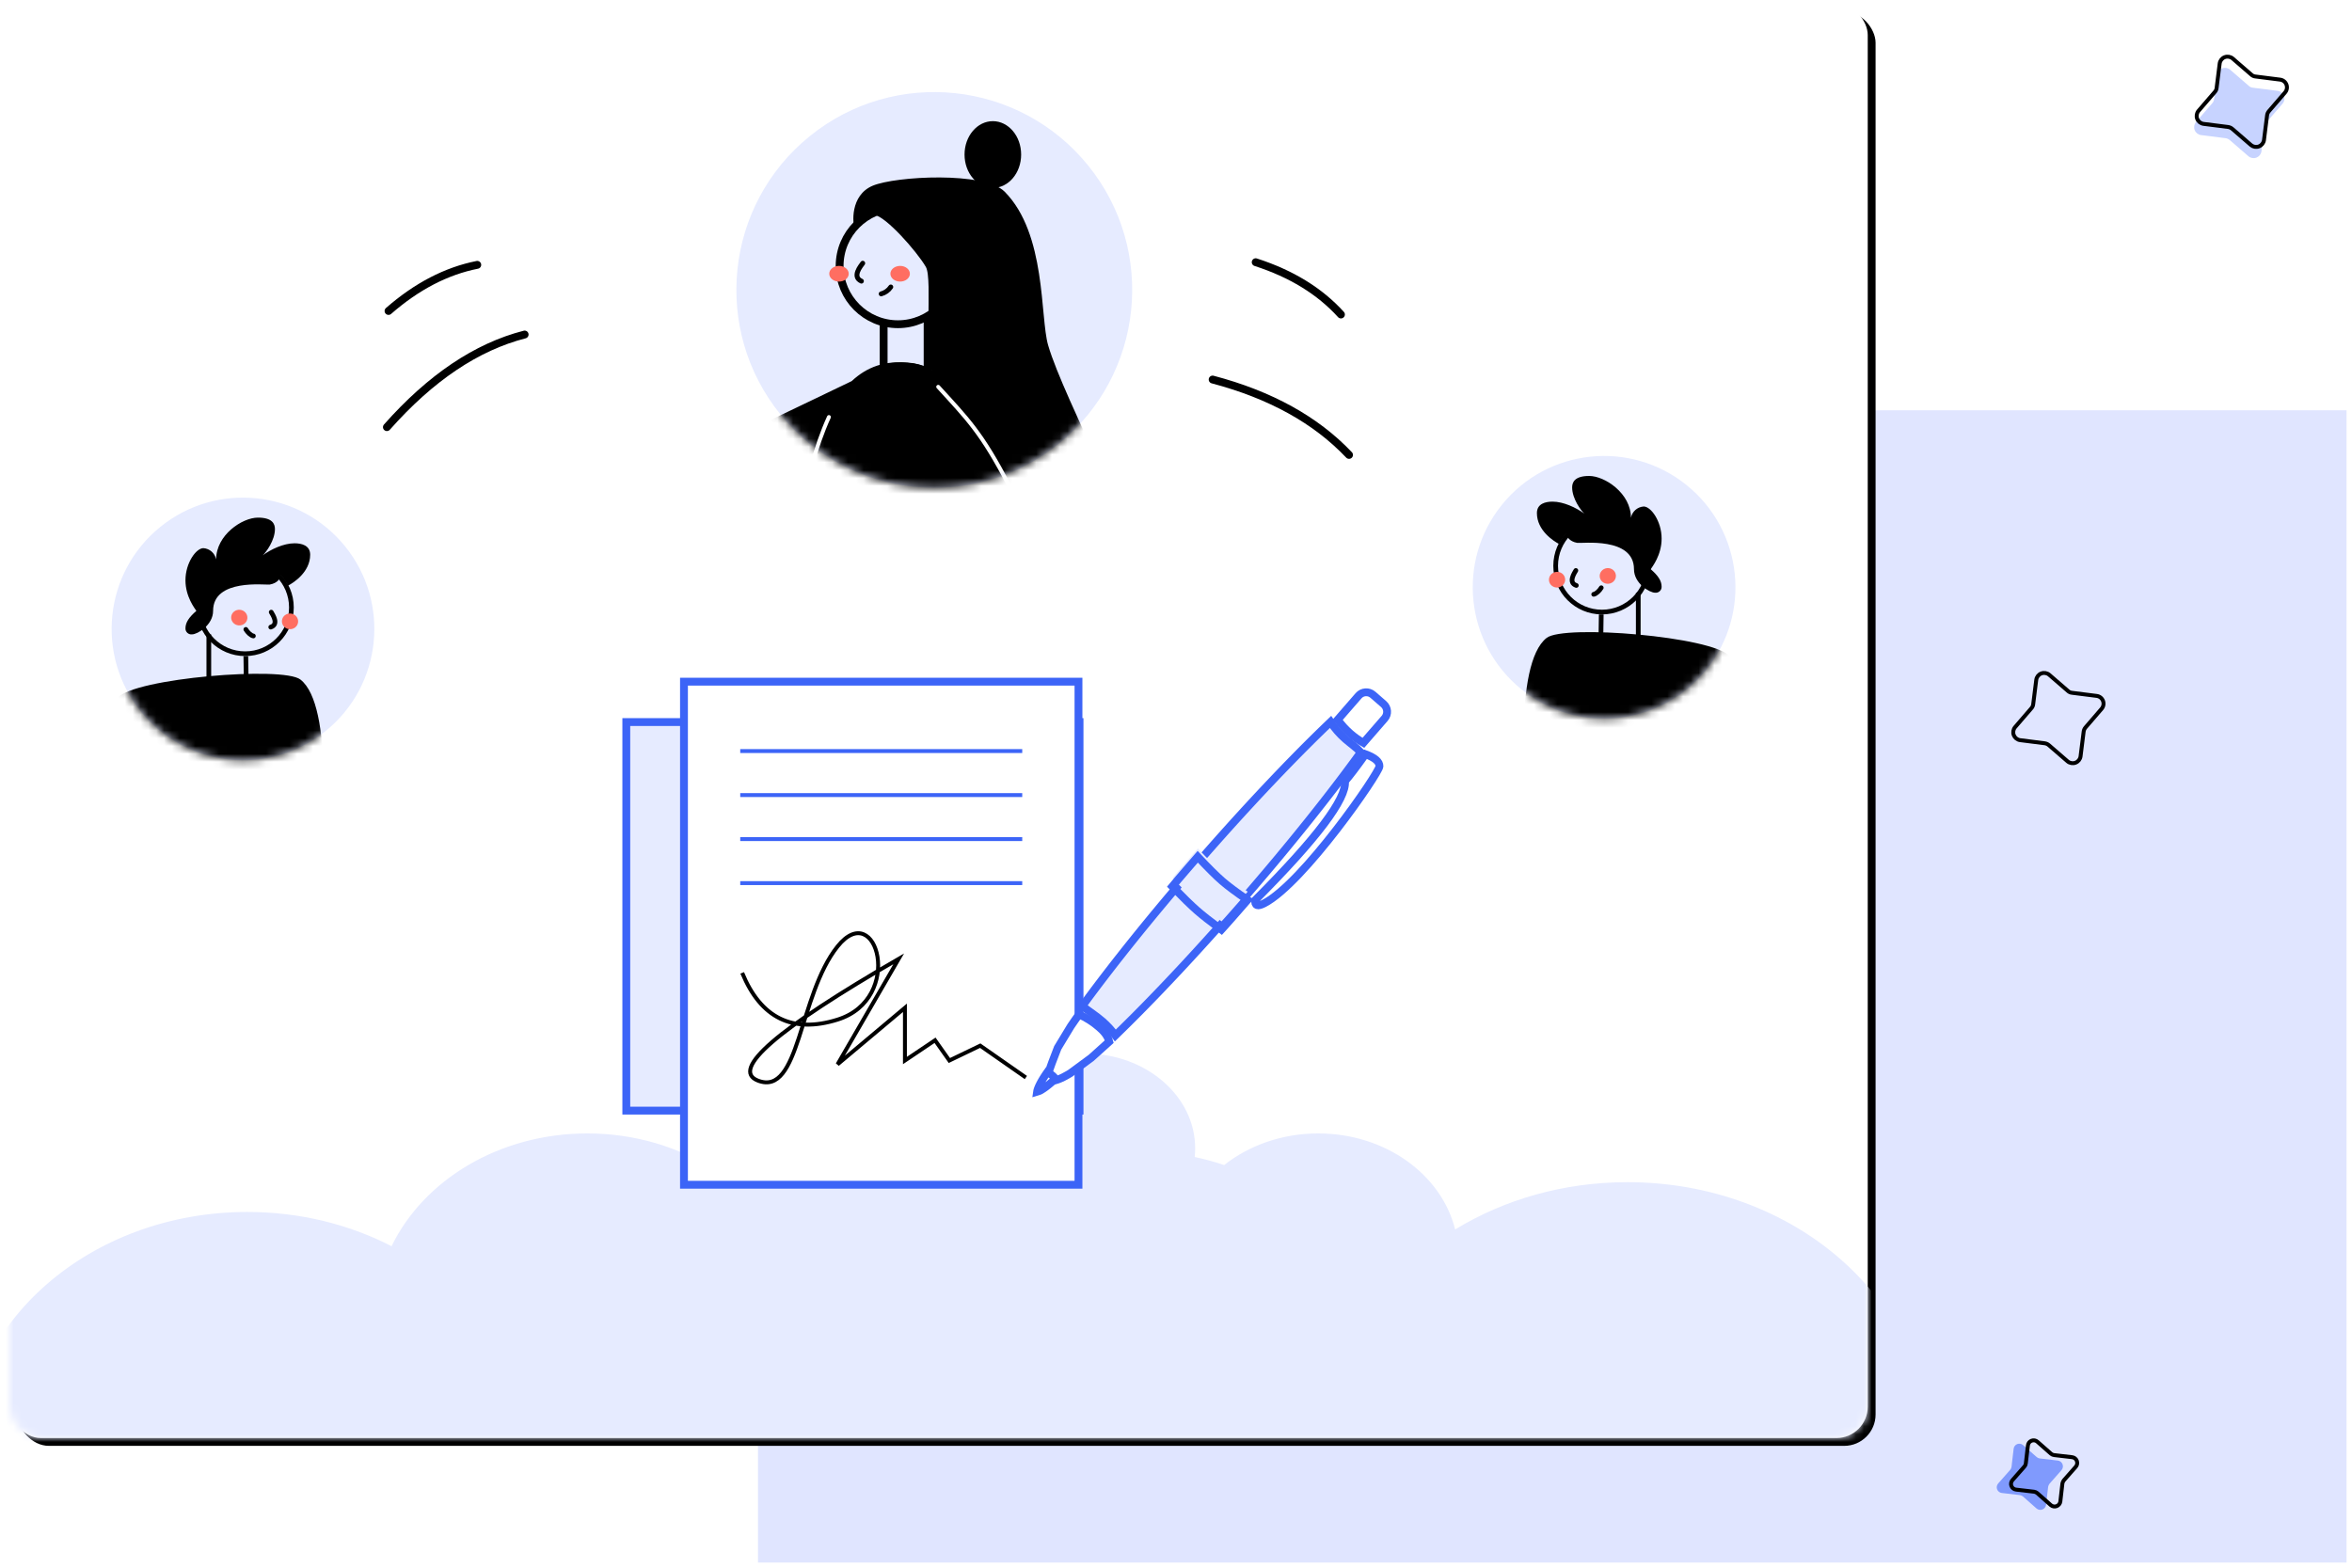 <?xml version="1.0" encoding="UTF-8"?>
<svg width="300px" height="200px" viewBox="0 0 300 200" version="1.1" xmlns="http://www.w3.org/2000/svg" xmlns:xlink="http://www.w3.org/1999/xlink">
    <title>Illustrations/Light/multi-sellers</title>
    <defs>
        <rect id="path-1" x="0" y="0" width="237" height="183" rx="4"></rect>
        <filter x="-16.2%" y="-21.0%" width="133.3%" height="143.2%" filterUnits="objectBoundingBox" id="filter-3">
            <feMorphology radius="3" operator="dilate" in="SourceAlpha" result="shadowSpreadOuter1"></feMorphology>
            <feOffset dx="1" dy="1" in="shadowSpreadOuter1" result="shadowOffsetOuter1"></feOffset>
            <feGaussianBlur stdDeviation="10" in="shadowOffsetOuter1" result="shadowBlurOuter1"></feGaussianBlur>
            <feColorMatrix values="0 0 0 0 0   0 0 0 0 0   0 0 0 0 0  0 0 0 0.172 0" type="matrix" in="shadowBlurOuter1"></feColorMatrix>
        </filter>
        <circle id="path-4" cx="23.562" cy="23.562" r="16.753"></circle>
        <circle id="path-6" cx="35.503" cy="35.503" r="25.243"></circle>
        <circle id="path-8" cx="23.562" cy="23.562" r="16.753"></circle>
    </defs>
    <g id="Illustrations/Light/multi-sellers" stroke="none" stroke-width="1" fill="none" fill-rule="evenodd">
        <g id="feature-multi-seller-deal" transform="translate(1.232, 0.458)">
            <rect id="Rectangle" fill="#E0E5FF" x="95.449" y="51.886" width="202.622" height="147"></rect>
            <path d="M261.761,187.296 L259.71,186.223 C259.579,186.155 259.471,186.05 259.399,185.922 L258.325,183.871 C258.2,183.628 257.949,183.474 257.675,183.474 C257.402,183.474 257.151,183.628 257.026,183.871 L255.952,185.922 C255.887,186.052 255.781,186.157 255.651,186.223 L253.601,187.296 C253.357,187.421 253.204,187.672 253.204,187.946 C253.204,188.22 253.357,188.47 253.601,188.595 L255.651,189.669 C255.777,189.741 255.881,189.844 255.952,189.97 L257.026,192.031 C257.156,192.268 257.405,192.416 257.675,192.416 C257.946,192.416 258.195,192.268 258.325,192.031 L259.399,189.97 C259.477,189.846 259.584,189.743 259.71,189.669 L261.761,188.595 C261.998,188.465 262.145,188.216 262.145,187.946 C262.145,187.675 261.998,187.426 261.761,187.296 L261.761,187.296 Z" id="Path" fill="#809AFD" fill-rule="nonzero" transform="translate(257.675, 187.945) rotate(-21) translate(-257.675, -187.945) "></path>
            <path d="M263.583,186.867 L261.532,185.793 C261.401,185.725 261.293,185.621 261.221,185.492 L260.147,183.442 C260.022,183.198 259.771,183.045 259.497,183.045 C259.224,183.045 258.973,183.198 258.848,183.442 L257.774,185.492 C257.709,185.622 257.603,185.728 257.473,185.793 L255.423,186.867 C255.179,186.992 255.026,187.242 255.026,187.516 C255.026,187.79 255.179,188.041 255.423,188.166 L257.473,189.24 C257.599,189.311 257.703,189.415 257.774,189.54 L258.848,191.602 C258.978,191.839 259.227,191.986 259.497,191.986 C259.768,191.986 260.017,191.839 260.147,191.602 L261.221,189.54 C261.299,189.417 261.406,189.314 261.532,189.24 L263.583,188.166 C263.82,188.036 263.967,187.787 263.967,187.516 C263.967,187.246 263.82,186.997 263.583,186.867 L263.583,186.867 Z" id="Path" stroke="#000000" stroke-width="0.5" fill-rule="nonzero" transform="translate(259.497, 187.516) rotate(-21) translate(-259.497, -187.516) "></path>
            <g id="Group-10" transform="translate(261.321, 91.151) rotate(-21) translate(-261.321, -91.151) translate(255.225, 85.054)" fill-rule="nonzero" stroke="#000000" stroke-width="0.5">
                <path d="M11.652,5.2 L8.869,3.706 C8.695,3.622 8.555,3.482 8.471,3.308 L6.98,0.52 C6.801,0.199 6.462,2.27373675e-13 6.095,2.27373675e-13 C5.728,2.27373675e-13 5.39,0.199 5.211,0.52 L3.719,3.308 C3.628,3.483 3.481,3.623 3.302,3.706 L0.519,5.2 C0.198,5.38 9.09494702e-13,5.719 9.09494702e-13,6.087 C9.09494702e-13,6.454 0.198,6.793 0.519,6.973 L3.302,8.467 C3.478,8.563 3.623,8.708 3.719,8.885 L5.211,11.673 C5.39,11.994 5.728,12.193 6.095,12.193 C6.462,12.193 6.801,11.994 6.98,11.673 L8.471,8.885 C8.56,8.71 8.699,8.565 8.869,8.467 L11.652,6.973 C11.984,6.802 12.193,6.46 12.193,6.087 C12.193,5.713 11.984,5.371 11.652,5.2 Z" id="Path"></path>
            </g>
            <g id="Group-10" transform="translate(284.556, 13.241) rotate(-21) translate(-284.556, -13.241) translate(278.053, 6.535)" fill-rule="nonzero">
                <path d="M11.652,6.419 L8.869,4.926 C8.695,4.842 8.555,4.701 8.471,4.527 L6.98,1.739 C6.801,1.418 6.462,1.219 6.095,1.219 C5.728,1.219 5.39,1.418 5.211,1.739 L3.719,4.527 C3.628,4.703 3.481,4.843 3.302,4.926 L0.519,6.419 C0.198,6.599 1.8189894e-12,6.938 1.8189894e-12,7.306 C1.8189894e-12,7.674 0.198,8.013 0.519,8.192 L3.302,9.686 C3.478,9.783 3.623,9.928 3.719,10.104 L5.211,12.893 C5.39,13.214 5.728,13.412 6.095,13.412 C6.462,13.412 6.801,13.214 6.98,12.893 L8.471,10.104 C8.56,9.929 8.699,9.784 8.869,9.686 L11.652,8.192 C11.984,8.022 12.193,7.68 12.193,7.306 C12.193,6.932 11.984,6.59 11.652,6.419 Z" id="Path" fill="#C7D3FF"></path>
                <path d="M12.465,5.2 L9.682,3.706 C9.508,3.622 9.368,3.482 9.284,3.308 L7.793,0.52 C7.614,0.199 7.275,0 6.908,0 C6.541,0 6.203,0.199 6.023,0.52 L4.532,3.308 C4.441,3.483 4.294,3.623 4.115,3.706 L1.331,5.2 C1.011,5.38 0.813,5.719 0.813,6.087 C0.813,6.454 1.011,6.793 1.331,6.973 L4.115,8.467 C4.291,8.563 4.436,8.708 4.532,8.885 L6.023,11.673 C6.203,11.994 6.541,12.193 6.908,12.193 C7.275,12.193 7.614,11.994 7.793,11.673 L9.284,8.885 C9.373,8.71 9.511,8.565 9.682,8.467 L12.465,6.973 C12.797,6.802 13.006,6.46 13.006,6.087 C13.006,5.713 12.797,5.371 12.465,5.2 Z" id="Path" stroke="#000000" stroke-width="0.5"></path>
            </g>
            <mask id="mask-2" fill="white">
                <use xlink:href="#path-1"></use>
            </mask>
            <g id="surface">
                <use fill="black" fill-opacity="1" filter="url(#filter-3)" xlink:href="#path-1"></use>
                <use fill="#FFFFFF" fill-rule="evenodd" xlink:href="#path-1"></use>
            </g>
            <path d="M124.572,95.86 L124.571,130.769 C124.968,130.703 125.378,130.668 125.797,130.668 C128.762,130.668 131.269,132.396 132.089,134.771 C133.666,134.241 135.384,133.95 137.18,133.95 C144.93,133.95 151.213,139.364 151.213,146.041 C151.213,146.414 151.193,146.784 151.155,147.148 C152.441,147.421 153.696,147.766 154.913,148.175 C158.083,145.669 162.294,144.141 166.914,144.141 C175.48,144.141 182.638,149.39 184.373,156.394 C190.594,152.592 198.179,150.36 206.364,150.36 C227.501,150.36 244.636,165.246 244.636,183.61 C244.636,201.974 227.501,216.86 206.364,216.86 C187.105,216.86 171.169,204.502 168.489,188.415 C162.937,194.979 153.97,199.242 143.853,199.242 C137.611,199.242 131.806,197.619 126.972,194.834 C122.525,197.608 117.07,199.242 111.175,199.242 C101.232,199.242 92.541,194.595 87.83,187.669 C83.716,189.861 78.872,191.124 73.688,191.124 C71.028,191.124 68.458,190.791 66.029,190.172 C63.436,205.275 48.433,216.86 30.313,216.86 C10.368,216.86 -5.8,202.824 -5.8,185.51 C-5.8,168.196 10.368,154.16 30.313,154.16 C37.033,154.16 43.325,155.753 48.713,158.529 C52.812,150.077 62.451,144.141 73.688,144.141 C79.789,144.141 85.418,145.891 89.946,148.843 C93.594,144.822 99.242,142.241 105.581,142.241 C105.712,142.241 105.842,142.242 105.972,142.245 C105.53,141.282 105.287,140.231 105.287,139.132 C105.287,134.458 109.68,130.668 115.1,130.668 C115.112,130.668 115.124,130.668 115.136,130.669 L115.136,95.86 L124.572,95.86 Z" id="Combined-Shape" fill="#E6EBFF" fill-rule="nonzero" mask="url(#mask-2)"></path>
            <g id="doc-&amp;-pen" mask="url(#mask-2)">
                <g transform="translate(78.153, 85.188)">
                    <g id="document" transform="translate(-0, 0.82)">
                        <rect id="Rectangle" stroke="#3C64F7" fill="#E6EBFF" x="0.5" y="5.652" width="57.812" height="49.571"></rect>
                        <rect id="Rectangle" stroke="#3C64F7" fill="#FFFFFF" x="7.857" y="0.5" width="50.32" height="64.18"></rect>
                        <path d="M15.283,37.651 C17.661,43.422 21.715,45.41 27.445,43.614 C36.04,40.921 32.436,28.033 27.445,34.28 C22.454,40.528 22.643,53.471 17.293,51.395 C13.727,50.011 19.711,44.831 35.247,35.857 L27.445,49.319 L36.04,42.104 L36.04,48.831 L39.882,46.248 L41.707,48.831 L45.642,46.937 L51.465,50.999" id="Path-4" stroke="#000000" stroke-width="0.5"></path>
                        <line x1="15.283" y1="9.351" x2="50.752" y2="9.351" id="Line-3" stroke="#3C64F7" stroke-width="0.5" stroke-linecap="square"></line>
                        <line x1="15.283" y1="14.967" x2="50.752" y2="14.967" id="Line-3" stroke="#3C64F7" stroke-width="0.5" stroke-linecap="square"></line>
                        <line x1="15.283" y1="20.583" x2="50.752" y2="20.583" id="Line-3" stroke="#3C64F7" stroke-width="0.5" stroke-linecap="square"></line>
                        <line x1="15.283" y1="26.199" x2="50.752" y2="26.199" id="Line-3" stroke="#3C64F7" stroke-width="0.5" stroke-linecap="square"></line>
                    </g>
                    <g id="pen" transform="translate(75.433, 29.354) scale(1, -1) rotate(49) translate(-75.433, -29.354) translate(41.719, 23.395)">
                        <path d="M36.679,3.328 L37.931,3.332 L39.171,3.341 L41.012,3.362 L42.224,3.382 L43.423,3.405 L44.609,3.433 L45.781,3.465 L46.939,3.5 L48.081,3.54 L49.208,3.583 L50.317,3.63 L51.951,3.707 L53.017,3.763 L54.065,3.823 L55.094,3.885 L56.102,3.952 L57.09,4.021 L58.057,4.094 L59.002,4.169 L60.378,4.289 C60.471,5.13 60.364,5.981 60.364,6.856 C60.364,7.857 60.503,8.824 60.764,9.741 L60.764,9.741 L59.616,9.844 L58.701,9.921 L57.764,9.995 L56.806,10.065 L55.827,10.133 L54.829,10.197 L53.812,10.258 L52.775,10.316 L52.775,10.316 L52.252,10.343 L51.19,10.396 L49.565,10.468 L48.461,10.512 L47.342,10.552 L46.208,10.588 L45.06,10.621 L43.898,10.65 L42.722,10.675 L41.535,10.696 L40.335,10.712 L39.124,10.725 L37.903,10.734 L36.671,10.738 L35.422,10.738 L34.171,10.734 L32.931,10.725 L31.09,10.703 L29.878,10.684 L28.679,10.66 L27.493,10.633 L26.321,10.601 L25.164,10.566 L24.021,10.526 L22.895,10.483 L21.785,10.436 L20.151,10.359 L19.085,10.303 L18.037,10.243 L17.009,10.18 L16,10.114 L15.012,10.045 L14.046,9.972 L12.636,9.857 C12.683,8.829 12.855,7.759 12.855,6.649 C12.855,5.81 12.757,4.995 12.572,4.214 L12.572,4.214 L13.855,4.109 L14.828,4.035 L15.822,3.964 L16.837,3.896 L17.873,3.832 L18.928,3.772 L20.003,3.715 L21.096,3.661 L22.207,3.612 L23.334,3.566 L24.479,3.523 L25.639,3.485 L26.815,3.451 L28.005,3.421 L29.208,3.394 L30.427,3.372 C30.63,3.369 30.835,3.366 31.039,3.363 L31.039,3.363 L32.275,3.348 L33.522,3.336 L34.781,3.33 L36.679,3.328 Z" id="Path" stroke="#3C64F7" fill="#E6EBFF"></path>
                        <path d="M37.493,3.509 C37.293,5.209 37.192,6.552 37.191,7.537 C37.19,8.523 37.287,9.984 37.483,11.919 L36.232,11.919 L34.979,11.915 L33.737,11.906 L32.492,11.884 C32.333,9.925 32.251,8.476 32.245,7.537 C32.24,6.599 32.306,5.268 32.443,3.544 L33.082,3.529 L34.331,3.517 L35.592,3.511 L37.493,3.509 Z" id="Path" fill="#E6EBFF"></path>
                        <path d="M36.681,2.828 C36.481,4.528 36.381,5.871 36.379,6.856 C36.378,7.842 36.476,9.303 36.671,11.238 L35.421,11.238 L34.168,11.234 L32.925,11.225 L31.68,11.203 C31.521,9.244 31.439,7.795 31.434,6.856 C31.428,5.918 31.494,4.587 31.631,2.863 L32.27,2.848 L33.52,2.836 L34.78,2.83 L36.681,2.828 Z" id="Path" stroke="#3C64F7"></path>
                        <path d="M61.5,4.829 L65.633,4.83 C65.99,4.83 66.314,4.975 66.548,5.21 C66.783,5.446 66.928,5.772 66.928,6.132 L66.928,6.132 L66.928,7.934 C66.928,8.294 66.783,8.62 66.548,8.855 C66.314,9.091 65.99,9.236 65.633,9.236 L65.633,9.236 L61.583,9.237 C61.399,8.469 61.302,7.668 61.302,6.844 C61.302,6.154 61.37,5.48 61.5,4.829 L61.5,4.829 Z" id="Path" stroke="#3C64F7" fill="#FFFFFF"></path>
                        <path d="M11.467,4.287 C11.928,4.97 12.007,5.707 12.007,6.463 C12.007,7.509 11.851,8.518 11.559,9.468 L11.559,9.468 L11.188,9.436 L10.694,9.387 L9.735,9.277 L6.559,8.729 C3.385,7.59 3.069,7.424 2.879,7.214 C2.781,7.104 2.709,6.995 2.709,6.874 C2.709,6.708 2.833,6.565 2.996,6.42 C3.268,6.177 3.676,5.951 4.192,5.737 C4.665,5.553 4.907,5.469 5.159,5.391 L5.159,5.391 L8.387,4.666 Z" id="Path" stroke="#3C64F7" fill="#FFFFFF"></path>
                        <path d="M3.331,6.366 L3.342,6.38 C3.442,6.536 3.446,6.704 3.446,6.869 C3.446,7.12 3.42,7.364 3.372,7.6 L3.35,7.689 L3.284,7.683 L3.101,7.663 L2.922,7.642 L2.747,7.618 L2.576,7.594 L2.494,7.581 L2.331,7.555 L2.172,7.527 L2.097,7.513 L1.946,7.483 L1.875,7.468 L1.734,7.437 L1.599,7.405 L1.47,7.372 L1.342,7.337 C1.303,7.326 1.264,7.314 1.232,7.304 L1.232,7.304 L1.12,7.268 L1.072,7.252 L0.971,7.215 L0.923,7.196 L0.835,7.16 C0.808,7.148 0.782,7.136 0.766,7.129 L0.766,7.129 L0.688,7.09 C0.649,7.069 0.612,7.048 0.58,7.027 C0.658,6.974 0.758,6.926 0.872,6.879 L0.872,6.879 L0.969,6.84 C1.05,6.809 1.137,6.78 1.224,6.753 L1.224,6.753 L1.341,6.718 L1.464,6.683 L1.594,6.65 L1.73,6.618 L1.871,6.586 L2.021,6.556 L2.095,6.542 L2.251,6.513 L2.411,6.486 L2.577,6.46 L2.748,6.435 L2.923,6.412 L3.102,6.391 L3.287,6.37 L3.331,6.366 Z" id="Path" stroke="#3C64F7" fill="#FFFFFF"></path>
                        <path d="M60.585,3.679 C61.038,2.47 61.038,1.683 60.585,1.318 C59.905,0.771 43.036,-1.121 37.763,0.939 C36.854,1.294 36.708,1.673 37.323,2.075 C48.411,1.318 54.727,1.757 56.271,3.393 C57.207,3.393 58.646,3.489 60.585,3.679 Z" id="Path-49" stroke="#3C64F7" fill="#FFFFFF"></path>
                    </g>
                </g>
            </g>
            <g id="seller-1" mask="url(#mask-2)">
                <g transform="translate(203.371, 74.467) scale(-1, 1) translate(-203.371, -74.467) translate(179.808, 50.904)">
                    <mask id="mask-5" fill="white">
                        <use xlink:href="#path-4"></use>
                    </mask>
                    <use id="Oval" stroke="none" fill="#E6EBFF" fill-rule="evenodd" transform="translate(23.562, 23.562) rotate(51) translate(-23.562, -23.562) " xlink:href="#path-4"></use>
                    <g id="avatar" stroke="none" stroke-width="1" fill="none" fill-rule="evenodd" mask="url(#mask-5)">
                        <g transform="translate(1.365, 9.359)">
                            <path d="M6.196,22.988 C8.362,20.489 27.292,18.92 29.521,20.656 C33.808,23.99 32.334,40.815 31.785,45.003 C31.758,45.21 2.191,45.003 0.07,45.054 C-0.596,44.054 3.647,25.924 6.196,22.988 Z" id="Path" stroke="none" fill="#000000" fill-rule="nonzero"></path>
                            <path d="M13.53,45.015 C9.374,43.952 7.999,42.191 10.195,35.63" id="Path" stroke="#FFFFFF" stroke-width="0.4" fill="none" stroke-linecap="round"></path>
                            <path d="M28.405,34.121 C28.348,35.071 28.042,45.003 28.042,45.003" id="Path" stroke="#FFFFFF" stroke-width="0.4" fill="none" stroke-linecap="round"></path>
                            <path d="M22.56,17.664 L22.614,21.176 C22.614,22.045 17.835,22.095 17.839,21.176 L17.839,14.9" id="Path" stroke="#000000" stroke-width="0.6" fill="none" fill-rule="nonzero"></path>
                            <circle id="Oval" stroke="#000000" stroke-width="0.6" fill="none" fill-rule="nonzero" cx="22.474" cy="11.463" r="5.901"></circle>
                            <ellipse id="Oval" stroke="none" fill="#FF6E61" fill-rule="nonzero" transform="translate(28.196, 13.234) rotate(-84.07) translate(-28.196, -13.234) " cx="28.196" cy="13.234" rx="1" ry="1.036"></ellipse>
                            <ellipse id="Oval" stroke="none" fill="#FF6E61" fill-rule="nonzero" transform="translate(21.724, 12.755) rotate(-84.07) translate(-21.724, -12.755) " cx="21.724" cy="12.755" rx="1" ry="1.036"></ellipse>
                            <path d="M25.799,12.059 C25.963,12.352 26.832,13.608 25.739,13.968" id="Path" stroke="#000000" stroke-width="0.6" fill="none" stroke-linecap="round"></path>
                            <path d="M23.523,15.098 C23.217,15.058 22.777,14.631 22.56,14.262" id="Path" stroke="#000000" stroke-width="0.6" fill="none" stroke-linecap="round"></path>
                            <path d="M18.385,11.896 C18.385,13.715 16.386,14.895 15.7,14.895 C15.484,14.921 15.268,14.852 15.106,14.706 C14.945,14.561 14.855,14.352 14.86,14.135 C14.86,13.372 15.306,12.722 16.249,11.896 C16.076,11.612 14.86,10.12 14.86,7.994 C14.86,5.765 16.229,3.895 17.146,3.895 C17.951,3.949 18.619,4.539 18.772,5.331 C18.772,2.216 22.104,0 24.103,0 C25.953,0 26.272,0.806 26.272,1.459 C26.272,2.896 25.14,4.432 24.716,4.808 C25.753,4.045 27.382,3.275 28.768,3.275 C29.651,3.275 30.767,3.525 30.767,4.735 C30.767,6.957 28.639,8.316 27.943,8.676 C27.678,8.158 27.343,7.704 26.945,7.28 C27.075,7.7 26.606,8.367 25.623,8.537 C25.056,8.63 18.385,7.731 18.385,11.896 Z" id="Path" stroke="none" fill="#000000" fill-rule="nonzero"></path>
                        </g>
                    </g>
                </g>
            </g>
            <g id="seller-2" mask="url(#mask-2)">
                <g transform="translate(82.434, 1.029)">
                    <mask id="mask-7" fill="white">
                        <use xlink:href="#path-6"></use>
                    </mask>
                    <use id="Oval" stroke="none" fill="#E6EBFF" fill-rule="evenodd" transform="translate(35.503, 35.503) rotate(51) translate(-35.503, -35.503) " xlink:href="#path-6"></use>
                    <g id="Illustrations/Ligth/380px/congratulations" stroke="none" stroke-width="1" fill="none" fill-rule="evenodd" mask="url(#mask-7)">
                        <g transform="translate(-50.708, -54.188)" id="Group-5">
                            <g id="Group" transform="translate(41.648, 68.43) rotate(-9) translate(-41.648, -68.43) translate(9.652, 4.215)" fill-rule="nonzero">
                                <ellipse id="Oval" fill="#FF6E61" transform="translate(31.244, 34.014) rotate(-64.386) translate(-31.244, -34.014) " cx="31.244" cy="34.014" rx="26.137" ry="20.14"></ellipse>
                                <path d="M8.934,97.42 C8.303,100.791 7.581,104.143 6.65,107.456 C5.367,112.098 3.15,118.969 -1.6946954e-14,128.068 C0.108,128.425 0.282,128.519 0.523,128.35 C0.883,128.095 4.601,117.988 6.86,110.45 C8.126,106.24 9.027,101.956 9.814,97.648 C9.785,97.644 8.924,97.419 8.934,97.42 Z" id="Path" fill="#000000"></path>
                                <path d="M10.466,88.481 C10.297,89.505 10.129,90.528 9.959,91.551 C9.979,91.554 10.844,91.742 10.848,91.717 C11.848,85.836 12.851,79.956 14.491,74.206 C16.346,67.696 19.286,61.568 24.117,56.728 C24.642,56.276 23.872,55.51 23.417,55.997 C14.806,64.667 12.391,76.887 10.466,88.481 Z" id="Path" fill="#000000"></path>
                                <ellipse id="Oval" stroke="#000000" stroke-width="1.5" transform="translate(34.531, 32.276) rotate(-64.386) translate(-34.531, -32.276) " cx="34.531" cy="32.276" rx="26.137" ry="20.14"></ellipse>
                            </g>
                            <g id="woman-writing" transform="translate(21.379, 68.158)">
                                <path d="M86.538,182.802 C86.574,183.407 86.946,185.631 86.476,186.257 C85.614,187.389 78.078,187.332 77.706,187.005 C77.334,186.678 77.081,185.95 77.383,185.721 C77.686,185.492 80.634,184.707 81.018,184.405 C81.402,184.102 81.877,183.216 81.619,182.427 L86.538,182.802 Z" id="Path" fill="#000000" fill-rule="nonzero"></path>
                                <path d="M49.193,83.676 C47.909,86.587 37.128,118.301 37.377,122.925 C37.627,127.55 62.575,175.197 63.953,175.7 C65.33,176.203 71.054,174.445 71.516,173.194 C71.904,172.144 65.524,151.962 63.311,141.189" id="Path" stroke="#000000" fill-rule="nonzero"></path>
                                <path d="M49.193,83.676 C49.839,87.106 60.567,134.41 60.567,134.41 L80.237,182.045 C81.873,182.843 86.685,182.929 87.527,182.675 C88.369,182.422 84.326,136.806 82.727,130.342 C81.444,125.152 78.42,94.276 77.301,82.67" id="Path" stroke="#000000" fill-rule="nonzero"></path>
                                <path d="M70.631,174.045 C70.852,174.605 72.085,177.352 71.819,178.092 C71.341,179.433 64.153,181.673 63.699,181.473 C63.245,181.273 62.779,180.655 62.996,180.349 C63.213,180.042 65.784,178.399 66.062,177.99 C66.34,177.581 66.553,176.264 66.062,175.59 L70.631,174.045 Z" id="Path" fill="#000000" fill-rule="nonzero"></path>
                                <path d="M58.372,25.745 L58.372,31.532 C60.522,31.068 62.392,31.213 63.981,31.966 L63.981,24.797" id="Path" stroke="#000000" fill-rule="nonzero"></path>
                                <circle id="Oval" stroke="#000000" fill-rule="nonzero" cx="60.195" cy="18.468" r="7.437"></circle>
                                <ellipse id="Oval" fill="#FF6E61" fill-rule="nonzero" cx="52.677" cy="19.465" rx="1.243" ry="1"></ellipse>
                                <ellipse id="Oval" fill="#FF6E61" fill-rule="nonzero" cx="60.477" cy="19.465" rx="1.243" ry="1"></ellipse>
                                <path d="M55.706,18.124 C55.473,18.456 54.279,19.846 55.538,20.41" id="Path" stroke="#000000" stroke-width="0.62" stroke-linecap="round"></path>
                                <path d="M58.057,22.033 C58.558,21.897 58.994,21.585 59.284,21.154" id="Path" stroke="#000000" stroke-width="0.62" stroke-linecap="round"></path>
                                <path d="M78.224,81.476 C86.471,81.251 91.575,75.012 91.575,60.158 C91.575,54.026 81.378,35.562 79.354,28.587 C78.307,24.985 79.15,14.388 73.806,8.995 C71.23,6.399 59.905,7.012 56.982,8.234 C54.058,9.457 54.402,13.141 54.7,13.717 C55.399,13.128 56.933,11.934 57.207,11.971 C58.642,12.147 62.558,16.554 63.748,18.578 C64.713,20.214 63.225,30.37 65.11,33.272 C66.995,36.175 69.76,36.828 69.76,36.828 C73.516,41.944 76.139,50.103 77.629,61.306 C78.81,70.183 79.008,76.907 78.224,81.476 Z" id="Path" fill="#000000" fill-rule="nonzero"></path>
                                <path d="M54.299,33.162 C56.21,31.372 58.588,30.481 61.532,30.852 C63.543,30.931 65.357,32.079 66.982,33.971 L67.162,33.354 C74.158,39.348 81.435,65.465 81.435,68.679 C81.435,77.739 72.301,93.868 72.301,93.868 C72.301,93.868 71.176,92.984 70.041,92.102 L69.684,91.825 C69.093,91.366 68.532,90.935 68.164,90.659 C68.415,90.263 69.175,85.948 69.867,81.474 C61.821,83.333 50.406,85.027 49.193,83.676 C48.186,82.554 46.105,65.955 47.685,51.645 C42.029,53.899 30.074,57.444 28.62,57.444 C27.718,57.444 22.049,52.576 16.454,47.546 L15.77,46.93 C15.428,46.622 15.088,46.314 14.749,46.007 L14.075,45.395 C9.16,40.923 4.862,36.864 4.69,36.625 C4.297,36.081 5.912,34.413 6.971,33.354 C7.541,33.723 12.789,36.711 18.009,39.537 L18.772,39.949 C23.471,42.478 27.961,44.765 28.783,44.765 C29.631,44.765 34.78,42.45 40.287,39.864 L41.095,39.483 C41.23,39.42 41.365,39.356 41.5,39.292 L42.716,38.717 C47.705,36.35 52.516,34.005 54.254,33.184 Z" id="Combined-Shape" fill="#000000" fill-rule="nonzero"></path>
                                <path d="M3.359,36.82 C5.28,36.82 7.12,35.315 7.12,33.73 C7.12,32.145 5.401,30.725 3.479,30.725 C1.558,30.725 0,32.01 0,33.595 C0,35.181 1.437,36.82 3.359,36.82 Z" id="Oval" stroke="#000000" fill-rule="nonzero"></path>
                                <path d="M61.598,52.48 C62.738,53.907 71.161,69.104 71.161,71.39 C71.161,72.522 70.543,77.077 69.865,81.476" id="Path" stroke="#FFFFFF" stroke-linecap="round" stroke-linejoin="round"></path>
                                <path d="M64.357,30.827 C64.01,33.845 72.812,44.373 76.243,47.455 C79.669,43.138 77.612,32.442 77.612,32.442 L70.621,29.212 L64.357,30.827 Z" id="Path" fill="#000000" fill-rule="nonzero"></path>
                                <ellipse id="Oval" fill="#000000" fill-rule="nonzero" cx="72.301" cy="4.26" rx="3.61" ry="4.26"></ellipse>
                                <path d="M51.393,37.749 C49.7,41.466 48.268,46.58 47.671,51.74" id="Path" stroke="#FFFFFF" stroke-width="0.5" stroke-linecap="round" stroke-linejoin="round"></path>
                                <path d="M65.332,33.894 C68.983,37.907 70.864,39.695 74.392,46.529 C77.92,53.362 77.92,53.94 79.405,60.968 C80.427,66.851 80.751,66.446 80.751,74.12 C80.751,77.8 80.279,81.015 79.575,83.676" id="Path-2" stroke="#FFFFFF" stroke-width="0.5" stroke-linecap="round"></path>
                            </g>
                        </g>
                    </g>
                </g>
            </g>
            <g id="seller-1" mask="url(#mask-2)">
                <g transform="translate(6.199, 56.219)">
                    <mask id="mask-9" fill="white">
                        <use xlink:href="#path-8"></use>
                    </mask>
                    <use id="Oval" stroke="none" fill="#E6EBFF" fill-rule="evenodd" transform="translate(23.562, 23.562) rotate(51) translate(-23.562, -23.562) " xlink:href="#path-8"></use>
                    <g id="avatar" stroke="none" stroke-width="1" fill="none" fill-rule="evenodd" mask="url(#mask-9)">
                        <g transform="translate(1.365, 9.359)">
                            <path d="M6.196,22.988 C8.362,20.489 27.292,18.92 29.521,20.656 C33.808,23.99 32.334,40.815 31.785,45.003 C31.758,45.21 2.191,45.003 0.07,45.054 C-0.596,44.054 3.647,25.924 6.196,22.988 Z" id="Path" stroke="none" fill="#000000" fill-rule="nonzero"></path>
                            <path d="M13.53,45.015 C9.374,43.952 7.999,42.191 10.195,35.63" id="Path" stroke="#FFFFFF" stroke-width="0.4" fill="none" stroke-linecap="round"></path>
                            <path d="M28.405,34.121 C28.348,35.071 28.042,45.003 28.042,45.003" id="Path" stroke="#FFFFFF" stroke-width="0.4" fill="none" stroke-linecap="round"></path>
                            <path d="M22.56,17.664 L22.614,21.176 C22.614,22.045 17.835,22.095 17.839,21.176 L17.839,14.9" id="Path" stroke="#000000" stroke-width="0.6" fill="none" fill-rule="nonzero"></path>
                            <circle id="Oval" stroke="#000000" stroke-width="0.6" fill="none" fill-rule="nonzero" cx="22.474" cy="11.463" r="5.901"></circle>
                            <ellipse id="Oval" stroke="none" fill="#FF6E61" fill-rule="nonzero" transform="translate(28.196, 13.234) rotate(-84.07) translate(-28.196, -13.234) " cx="28.196" cy="13.234" rx="1" ry="1.036"></ellipse>
                            <ellipse id="Oval" stroke="none" fill="#FF6E61" fill-rule="nonzero" transform="translate(21.724, 12.755) rotate(-84.07) translate(-21.724, -12.755) " cx="21.724" cy="12.755" rx="1" ry="1.036"></ellipse>
                            <path d="M25.799,12.059 C25.963,12.352 26.832,13.608 25.739,13.968" id="Path" stroke="#000000" stroke-width="0.6" fill="none" stroke-linecap="round"></path>
                            <path d="M23.523,15.098 C23.217,15.058 22.777,14.631 22.56,14.262" id="Path" stroke="#000000" stroke-width="0.6" fill="none" stroke-linecap="round"></path>
                            <path d="M18.385,11.896 C18.385,13.715 16.386,14.895 15.7,14.895 C15.484,14.921 15.268,14.852 15.106,14.706 C14.945,14.561 14.855,14.352 14.86,14.135 C14.86,13.372 15.306,12.722 16.249,11.896 C16.076,11.612 14.86,10.12 14.86,7.994 C14.86,5.765 16.229,3.895 17.146,3.895 C17.951,3.949 18.619,4.539 18.772,5.331 C18.772,2.216 22.104,0 24.103,0 C25.953,0 26.272,0.806 26.272,1.459 C26.272,2.896 25.14,4.432 24.716,4.808 C25.753,4.045 27.382,3.275 28.768,3.275 C29.651,3.275 30.767,3.525 30.767,4.735 C30.767,6.957 28.639,8.316 27.943,8.676 C27.678,8.158 27.343,7.704 26.945,7.28 C27.075,7.7 26.606,8.367 25.623,8.537 C25.056,8.63 18.385,7.731 18.385,11.896 Z" id="Path" stroke="none" fill="#000000" fill-rule="nonzero"></path>
                        </g>
                    </g>
                </g>
            </g>
            <path d="M48.116,54.035 C53.695,47.731 59.553,43.792 65.687,42.219" id="Path-3" stroke="#000000" stroke-linecap="round" mask="url(#mask-2)"></path>
            <path d="M48.324,39.216 C51.919,36.075 55.692,34.113 59.644,33.33" id="Path-3" stroke="#000000" stroke-linecap="round" mask="url(#mask-2)"></path>
            <path d="M158.933,32.994 C163.476,34.458 167.101,36.681 169.808,39.665" id="Path-3" stroke="#000000" stroke-linecap="round" mask="url(#mask-2)"></path>
            <path d="M153.44,47.962 C160.809,49.908 166.609,53.114 170.84,57.58" id="Path-3" stroke="#000000" stroke-linecap="round" mask="url(#mask-2)"></path>
        </g>
    </g>
</svg>